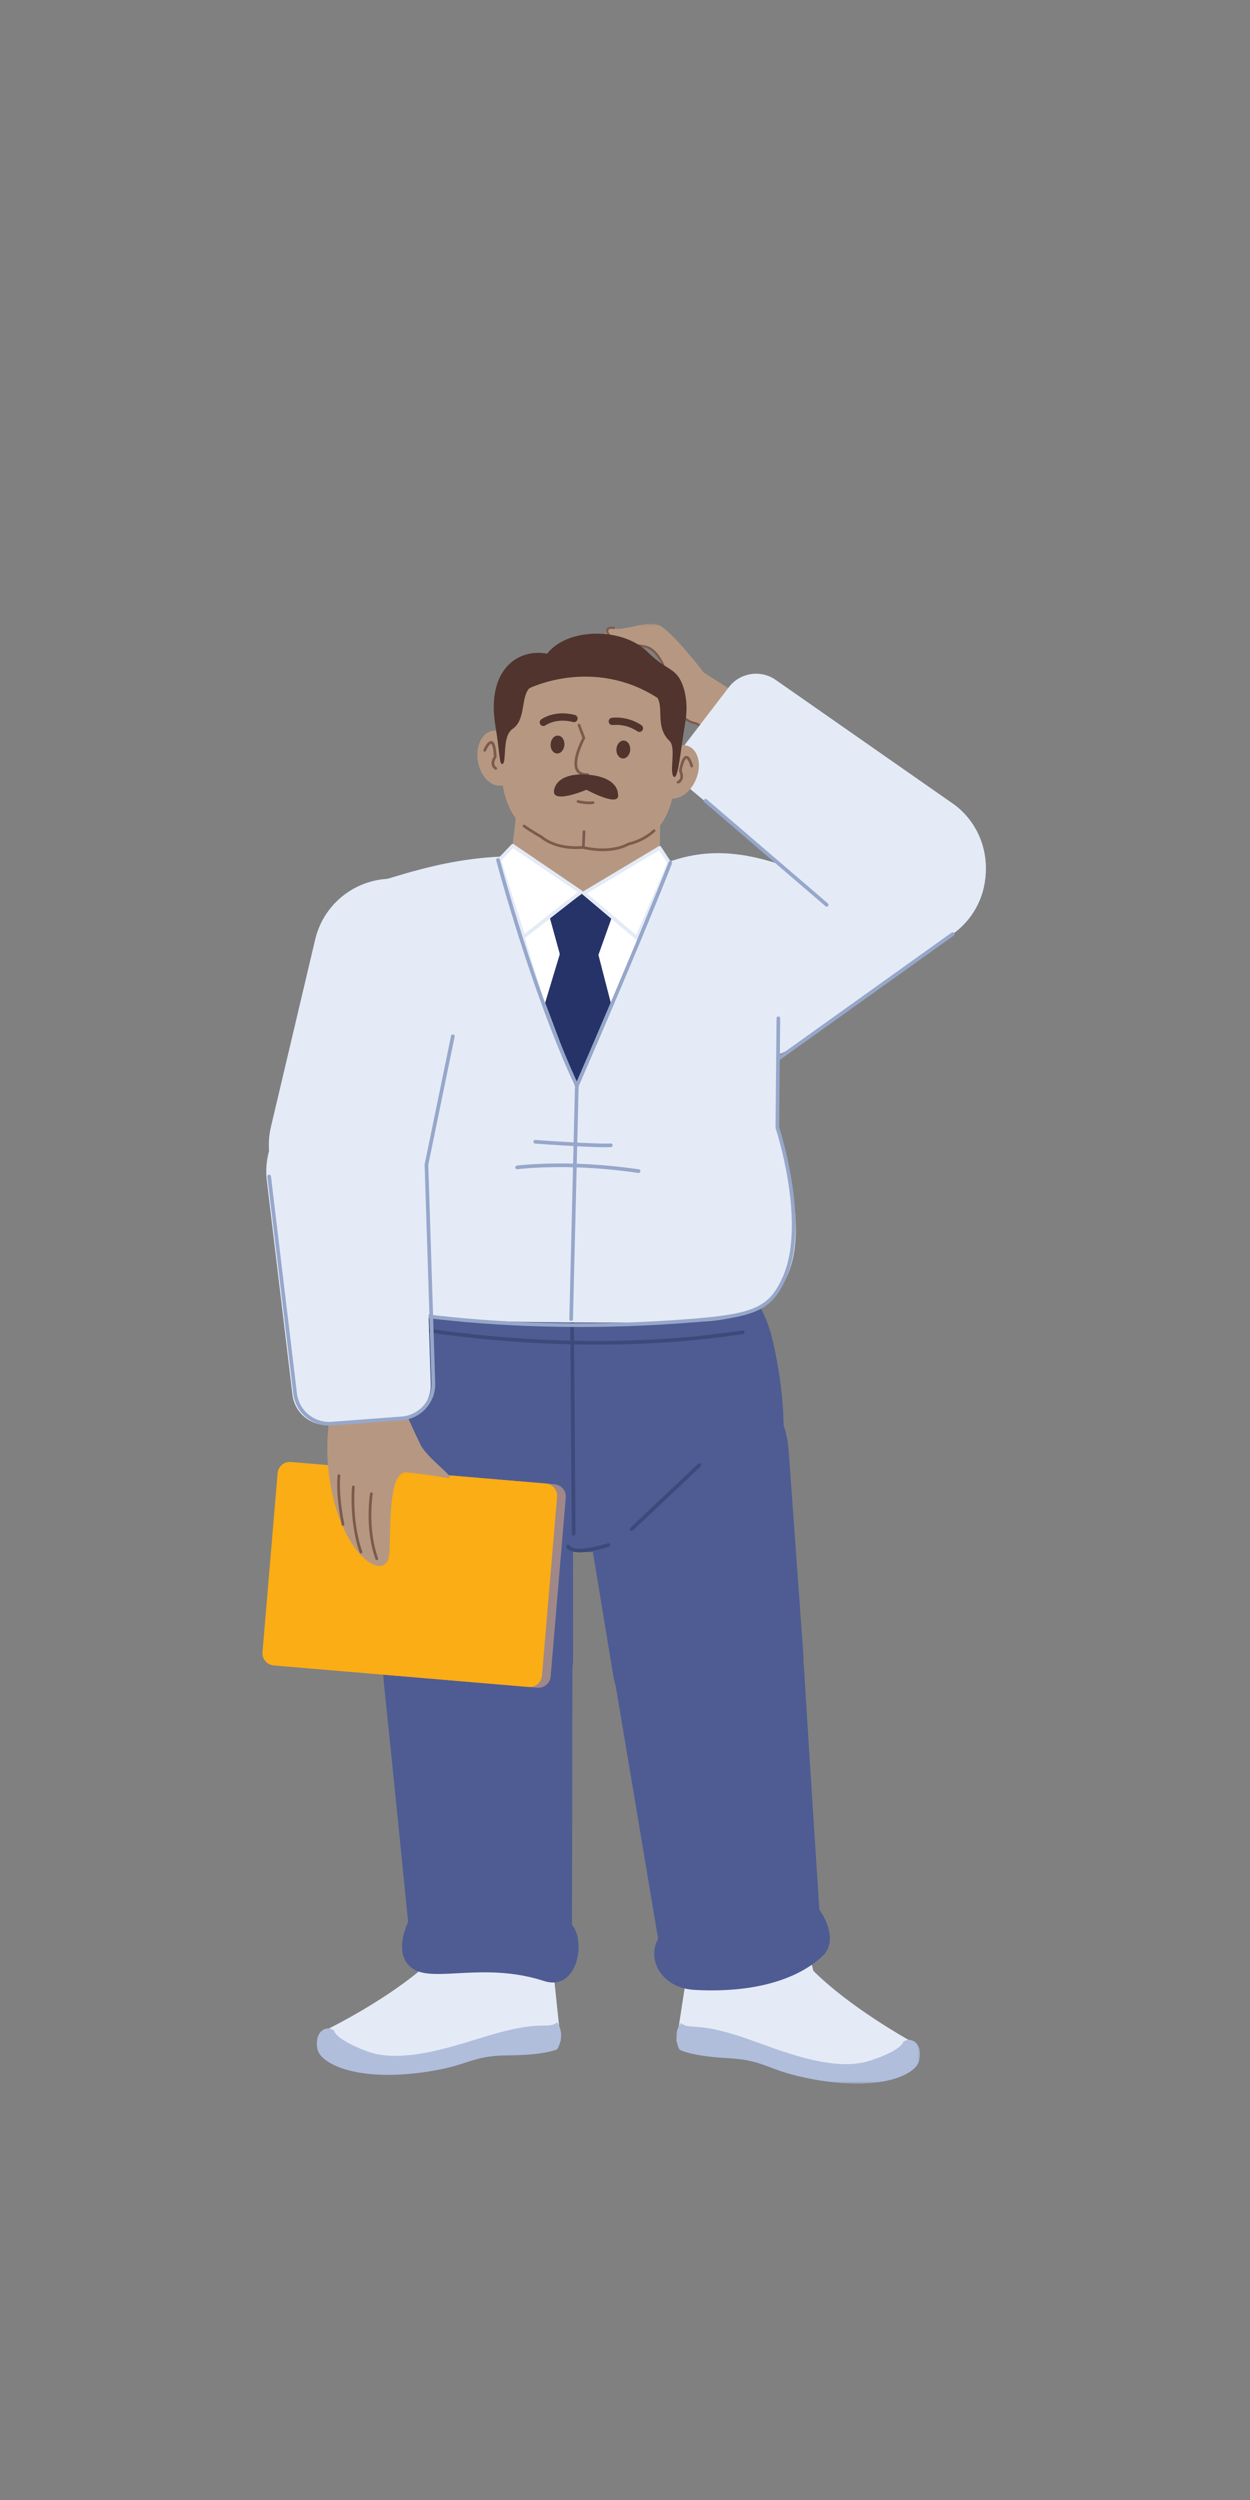 <?xml version="1.0" encoding="UTF-8"?>
<svg width="512px" height="1024px" viewBox="0 0 512 1024" version="1.1" xmlns="http://www.w3.org/2000/svg" xmlns:xlink="http://www.w3.org/1999/xlink">
    <rect x="0" y="0" width="512" height="1024" fill="#808080" stroke="none"/>
    <!-- Generator: Sketch 61.2 (89653) - https://sketch.com -->
    <title>2.人物组件/1.商人/站立/摸后脑勺</title>
    <desc>Created with Sketch.</desc>
    <defs>
        <polygon id="path-1" points="0.004 0.611 99.803 0.611 99.803 25.5 0.004 25.5"></polygon>
        <polygon id="path-3" points="1.049 0.555 61.852 0.555 61.852 46.964 1.049 46.964"></polygon>
        <polygon id="path-5" points="0.89 0.014 129.813 0.014 129.813 110.176 0.89 110.176"></polygon>
    </defs>
    <g id="2.人物组件/1.商人/站立/摸后脑勺" stroke="none" stroke-width="1" fill="none" fill-rule="evenodd">
        <path d="M197.166,717.822 L197.166,717.822 C176.282,718.704 158.375,703.059 156.441,682.247 L148.782,599.754 C146.507,575.25 165.21,553.832 189.798,552.786 C214.239,551.745 234.63,571.265 234.657,595.728 L234.75,678.576 C234.773,699.62 218.192,716.936 197.166,717.822" id="Fill-1" fill="#4E5C93"></path>
        <path d="M294.64,718.516 L294.64,718.516 C315.385,715.964 330.488,697.598 328.987,676.75 L323.03,594.118 C321.262,569.57 299.302,551.506 274.874,554.501 C250.594,557.479 233.675,580.075 237.656,604.211 L251.135,685.955 C254.558,706.718 273.752,721.084 294.64,718.516" id="Fill-3" fill="#4E5C93"></path>
        <path d="M156.939,531.956 C156.939,531.956 156.762,536.501 154.845,543.518 C151.162,556.979 145.033,581.808 149.695,599.732 C154.417,617.884 192.282,634.358 236.514,635.605 C258.139,636.215 306.763,635.622 317.556,607.663 C324.384,589.973 319.402,560.378 316,547.145 C314.142,539.915 311.341,535.465 311.341,535.465 C311.341,535.465 169.603,532.313 156.939,531.956" id="Fill-5" fill="#4E5C93"></path>
        <path d="M234.286,535.544 C234.666,535.542 234.981,535.821 235.034,536.187 L235.041,536.289 L235.721,628.218 C235.724,628.632 235.391,628.97 234.976,628.973 C234.597,628.976 234.281,628.696 234.229,628.331 L234.221,628.229 L233.541,536.3 C233.538,535.886 233.872,535.547 234.286,535.544 Z" id="Stroke-7" fill="#3B4A7A" fill-rule="nonzero"></path>
        <path d="M162.078,531.351 L307.683,535.456 C308.097,535.468 308.423,535.813 308.412,536.227 C308.401,536.606 308.11,536.912 307.743,536.952 L307.641,536.956 L162.036,532.85 C161.622,532.838 161.295,532.493 161.307,532.079 C161.318,531.7 161.609,531.394 161.976,531.355 L162.078,531.351 Z" id="Stroke-9" fill="#3B4A7A" fill-rule="nonzero"></path>
        <path d="M165.278,542.529 L166.816,542.814 L167.695,542.97 C168.606,543.13 169.614,543.3 170.717,543.48 L171.276,543.571 C176.138,544.354 181.707,545.137 187.896,545.868 C225.303,550.288 265.461,550.816 304.099,544.944 C304.508,544.882 304.891,545.163 304.953,545.573 C305.015,545.982 304.734,546.365 304.324,546.427 C265.536,552.322 225.25,551.792 187.72,547.358 L185.554,547.097 C180.561,546.483 175.995,545.838 171.906,545.19 L171.037,545.052 C169.518,544.807 168.164,544.577 166.985,544.368 L165.591,544.115 L164.988,544.001 C164.582,543.921 164.317,543.526 164.397,543.12 C164.47,542.747 164.808,542.494 165.177,542.516 L165.278,542.529 Z" id="Stroke-11" fill="#3B4A7A" fill-rule="nonzero"></path>
        <path d="M226.428,805.367 L229.645,835.926 C229.645,835.926 216.277,839.619 203.545,838.49 C181.764,836.555 187.629,841.941 161.821,844.73 C139.086,847.187 124.011,836.343 133.912,831.306 C162.417,816.806 175.042,804.431 175.042,804.431 C175.042,804.431 184.816,769.659 199.042,766.004 C221.392,760.26 226.428,805.367 226.428,805.367" id="Fill-13" fill="#E4EBF7"></path>
        <path d="M136.911,831.811 C136.911,831.811 136.934,835.112 150.087,840.127 C165.41,845.968 188.355,837.16 201.791,833.278 C222.483,827.297 224.394,831.329 228.212,828.349 C231.827,833.831 228.257,839.338 228.257,839.338 C228.257,839.338 223.854,841.78 208.074,841.888 C192.299,841.996 192.557,846.242 172.865,848.881 C145.124,852.598 131.151,845.006 130.026,839.318 C128.613,832.163 133.698,829.172 136.911,831.811" id="Fill-15" fill="#B0BEDC"></path>
        <path d="M193.635,646.168 C215.838,644.973 234.486,662.664 234.454,684.897 C234.393,727.602 234.291,788.4 234.291,788.4 L234.291,788.4 C240.227,795.475 236.302,815.788 222.869,811.431 C198.293,803.458 177.812,812.22 169.109,806.391 C160.411,800.562 167.168,787.315 167.172,787.309 C167.172,787.309 161.455,729.897 157.189,688.846 C154.9,666.817 171.518,647.359 193.635,646.168" id="Fill-17" fill="#4E5C93"></path>
        <path d="M281.762,805.685 L277.094,836.057 C277.094,836.057 290.27,840.383 303.043,839.859 C324.89,838.965 318.776,844.067 344.42,848.082 C367.012,851.619 382.588,841.508 372.937,836.004 C345.157,820.161 333.136,807.2 333.136,807.2 C333.136,807.2 325.03,772.001 310.994,767.67 C288.943,760.869 281.762,805.685 281.762,805.685" id="Fill-19" fill="#E4EBF7"></path>
        <g id="分组" transform="translate(277, 827.945)">
            <mask id="mask-2" fill="white">
                <use xlink:href="#path-1"></use>
            </mask>
            <g id="Clip-22"></g>
            <path d="M92.918,8.419 C92.918,8.419 92.74,11.716 79.361,16.099 C63.776,21.203 41.276,11.312 28.043,6.793 C7.658,-0.168 5.558,3.769 1.886,0.611 C-1.987,5.915 1.318,11.585 1.318,11.585 C1.318,11.585 5.599,14.233 21.355,15.093 C37.109,15.953 36.649,20.183 56.194,23.757 C83.725,28.793 98.042,21.876 99.437,16.248 C101.191,9.168 96.253,5.939 92.918,8.419" id="Fill-21" fill="#B0BEDC" mask="url(#mask-2)"></path>
        </g>
        <path d="M286.387,647.252 C264.289,649.709 248.789,670.215 252.461,692.144 C259.517,734.261 269.578,794.22 269.578,794.22 L269.578,794.222 C264.88,802.173 270.514,814.314 284.615,815.07 C313.331,816.608 329.194,808.469 336.823,801.293 C344.452,794.118 335.612,782.157 335.611,782.153 L335.609,782.151 C335.609,782.151 331.846,724.578 329.33,683.382 C327.98,661.277 308.399,644.804 286.387,647.252" id="Fill-23" fill="#4E5C93"></path>
        <g id="分组" transform="translate(247, 254.945)">
            <mask id="mask-4" fill="white">
                <use xlink:href="#path-3"></use>
            </mask>
            <g id="Clip-26"></g>
            <path d="M54.424,28.916 L41.273,20.539 C41.273,20.539 27.959,3.14 22.796,1.106 C17.635,-0.926 9.877,3.376 4.528,2.542 C-0.82,1.708 0.047,7.201 6.788,8.522 C13.531,9.844 19.847,9.296 22.646,14.522 C25.447,19.747 27.908,40.124 37.702,41.593 C41.518,43.484 44.501,44.912 46.829,45.989 C51.907,48.34 58.432,46.295 60.841,41.426 C60.899,41.308 60.956,41.189 61.015,41.069 C63.467,35.914 60.31,30.178 54.424,28.916" id="Fill-25" fill="#B69882" mask="url(#mask-4)"></path>
        </g>
        <path d="M248.735,259.901 C247.501,257.82 248.659,256.302 251.507,256.746 C251.755,256.785 251.925,257.017 251.886,257.265 C251.847,257.513 251.615,257.683 251.367,257.644 C249.249,257.314 248.691,258.045 249.517,259.437 C250.513,261.118 253.018,262.735 255.967,263.313 L256.384,263.392 C257.195,263.54 257.895,263.63 258.959,263.726 L260.511,263.855 C264.886,264.197 266.701,264.795 268.922,267.254 C269.791,268.217 270.633,269.444 271.475,270.989 C271.873,271.72 272.25,272.701 272.665,274.044 L272.829,274.59 C273.212,275.93 274.645,281.254 275.172,282.963 C277.553,290.681 280.39,294.972 284.766,295.769 L285.016,295.81 L285.15,295.853 L286.464,296.501 C289.47,297.981 292.061,299.223 294.268,300.245 C299.163,302.51 305.401,300.503 307.681,295.892 C307.793,295.667 308.065,295.575 308.29,295.686 C308.515,295.797 308.607,296.07 308.496,296.295 C305.992,301.358 299.219,303.537 293.886,301.07 L292.41,300.38 C290.71,299.58 288.811,298.666 286.702,297.631 L284.806,296.697 L284.611,296.665 C279.87,295.81 276.892,291.425 274.442,283.674 L274.197,282.878 C273.58,280.802 272.224,275.763 271.924,274.734 L271.899,274.649 C271.458,273.184 271.071,272.147 270.677,271.424 C269.867,269.939 269.065,268.769 268.247,267.863 C266.282,265.687 264.702,265.12 260.812,264.791 L259.141,264.655 C257.707,264.53 256.904,264.423 255.792,264.205 C252.601,263.58 249.87,261.817 248.735,259.901 Z" id="Stroke-27" fill="#7C5B4D" fill-rule="nonzero"></path>
        <g id="分组" transform="translate(274, 323.945)">
            <mask id="mask-6" fill="white">
                <use xlink:href="#path-5"></use>
            </mask>
            <g id="Clip-30"></g>
            <path d="M123.867,13.652 L123.867,13.652 C134.181,28.214 130.737,48.378 116.175,58.691 L51.876,104.231 C37.314,114.543 17.148,111.099 6.836,96.537 C-3.477,81.977 -0.034,61.811 14.528,51.498 L78.828,5.96 C93.39,-4.354 113.555,-0.91 123.867,13.652" id="Fill-29" fill="#E4EBF7" mask="url(#mask-6)"></path>
        </g>
        <path d="M281.065,304.308 L298.56,281.451 C303.12,275.494 311.565,274.183 317.716,278.479 L391.14,329.751 C405.309,340.597 408.003,360.876 397.158,375.046 C386.311,389.214 366.033,391.909 351.862,381.063 L283.197,323.575 C277.444,318.759 276.504,310.266 281.065,304.308" id="Fill-31" fill="#E4EBF7"></path>
        <path d="M389.739,382.026 C390.076,381.785 390.545,381.863 390.786,382.2 C391.005,382.507 390.96,382.922 390.697,383.175 L390.612,383.247 L318.781,434.59 C318.444,434.831 317.976,434.753 317.735,434.416 C317.516,434.11 317.56,433.695 317.823,433.441 L317.909,433.37 L389.739,382.026 Z" id="Stroke-33" fill="#96A7CA" fill-rule="nonzero"></path>
        <path d="M270.652,314.652 L270.221,351.239 C270.028,367.764 254.495,380.622 238.006,379.517 C221.585,378.416 207.931,363.684 209.837,347.339 L214.118,310.64 L270.652,314.652 Z" id="Fill-35" fill="#B69882"></path>
        <path d="M195.758,311.901 C196.822,318.088 201.22,322.495 205.581,321.747 C209.941,320.997 212.615,315.373 211.552,309.186 C210.488,303 206.092,298.591 201.73,299.341 C197.368,300.09 194.695,305.713 195.758,311.901" id="Fill-37" fill="#B69882"></path>
        <path d="M285.088,319.215 C282.689,325.017 277.43,328.35 273.34,326.66 C269.251,324.969 267.878,318.896 270.278,313.094 C272.677,307.292 277.934,303.96 282.025,305.651 C286.115,307.34 287.486,313.413 285.088,319.215" id="Fill-39" fill="#B69882"></path>
        <path d="M277.413,313.407 C275.463,339.144 267.396,348.699 239.967,347.322 C216.486,346.145 203.462,335.381 205.541,307.959 C207.378,283.722 214.331,264.626 244.794,266.934 C277.502,269.414 279.06,291.698 277.413,313.407" id="Fill-41" fill="#B69882"></path>
        <path d="M274.214,303.472 C277.214,306.331 273.754,316.991 276.196,318.305 C277.901,318.152 278.668,308.045 280.748,295.496 C282.122,287.203 280.141,280.09 277.639,276.907 C274.807,273.304 271.868,273.565 265.124,266.923 C254.878,256.828 232.268,257.09 224.119,267.767 C212.152,265.448 199.054,274.339 202.945,297.505 C204.736,308.161 204.499,313.216 205.727,312.964 C207.734,312.551 205.454,301.648 209.921,298.598 C215.512,294.782 213.235,285.64 216.835,281.899 C216.835,281.899 242.95,268.912 269.335,285.878 C271.823,290.302 268.421,297.95 274.214,303.472" id="Fill-43" fill="#51342D"></path>
        <path d="M224.076,293.396 C227.294,292.094 231.139,291.726 235.469,292.842 C236.272,293.049 236.754,293.867 236.547,294.669 C236.341,295.471 235.523,295.954 234.72,295.747 C231.044,294.799 227.85,295.105 225.202,296.177 C224.677,296.39 224.223,296.615 223.842,296.837 L223.656,296.949 C223.577,296.998 223.518,297.037 223.481,297.063 L223.45,297.085 C222.787,297.582 221.847,297.447 221.35,296.784 C220.853,296.121 220.988,295.181 221.651,294.684 C222.116,294.336 222.932,293.86 224.076,293.396 Z" id="Stroke-45" fill="#51342D" fill-rule="nonzero"></path>
        <path d="M250.673,293.993 C254.013,293.67 257.12,294.275 259.886,295.481 C261.25,296.075 262.242,296.679 262.807,297.109 C263.467,297.611 263.595,298.552 263.093,299.211 C262.621,299.832 261.76,299.982 261.11,299.579 L260.83,299.384 C260.732,299.318 260.6,299.232 260.435,299.132 C259.935,298.827 259.349,298.519 258.688,298.231 C256.361,297.217 253.754,296.709 250.962,296.979 C250.137,297.059 249.404,296.455 249.324,295.631 C249.244,294.806 249.848,294.073 250.673,293.993 Z" id="Stroke-47" fill="#51342D" fill-rule="nonzero"></path>
        <path d="M236.953,296.466 C237.215,296.367 237.503,296.476 237.638,296.711 L237.678,296.794 L239.676,302.098 C239.733,302.251 239.721,302.423 239.642,302.566 L239.506,302.823 L239.237,303.353 C239.205,303.417 239.173,303.484 239.14,303.552 C238.759,304.331 238.378,305.179 238.023,306.065 C237.486,307.405 237.057,308.709 236.776,309.93 C235.746,314.404 236.783,316.84 240.679,316.746 C240.99,316.738 241.248,316.984 241.255,317.295 C241.262,317.605 241.017,317.863 240.706,317.87 C235.881,317.987 234.509,314.764 235.68,309.677 C235.975,308.395 236.422,307.036 236.979,305.646 C237.272,304.916 237.581,304.211 237.894,303.548 L238.23,302.852 L238.533,302.256 L236.625,297.19 C236.526,296.929 236.635,296.64 236.87,296.505 L236.953,296.466 Z" id="Stroke-49" fill="#7C5B4D" fill-rule="nonzero"></path>
        <path d="M231.186,305.178 C231.031,307.2 229.642,308.742 228.081,308.623 C226.518,308.505 225.376,306.771 225.529,304.749 C225.682,302.728 227.073,301.185 228.634,301.303 C230.197,301.422 231.339,303.156 231.186,305.178" id="Fill-51" fill="#51342D"></path>
        <path d="M258.137,307.221 C257.984,309.242 256.594,310.785 255.032,310.667 C253.471,310.548 252.328,308.814 252.481,306.792 C252.634,304.77 254.026,303.228 255.587,303.347 C257.149,303.465 258.292,305.199 258.137,307.221" id="Fill-53" fill="#51342D"></path>
        <path d="M253.097,325.026 C253.097,325.026 253.308,318.096 240.131,317.266 C233.189,316.828 227.868,318.877 226.943,323.608 C225.767,329.637 240.225,323.485 240.225,323.485 C240.225,323.485 254.594,331.351 253.097,325.026" id="Fill-55" fill="#51342D"></path>
        <path d="M236.881,327.757 L237.278,327.841 L237.785,327.937 C237.962,327.969 238.146,328 238.337,328.03 C239.292,328.181 240.239,328.279 241.118,328.3 C241.759,328.316 242.341,328.289 242.849,328.216 C243.156,328.172 243.442,328.385 243.486,328.692 C243.53,329 243.317,329.285 243.009,329.329 C242.434,329.412 241.791,329.442 241.091,329.425 C240.157,329.403 239.162,329.299 238.161,329.141 L237.586,329.044 C237.493,329.028 237.403,329.011 237.315,328.994 L236.626,328.852 C236.324,328.782 236.135,328.48 236.206,328.177 C236.269,327.905 236.52,327.725 236.791,327.743 L236.881,327.757 Z" id="Stroke-57" fill="#7C5B4D" fill-rule="nonzero"></path>
        <path d="M214.214,338.025 C214.394,337.771 214.745,337.711 214.998,337.891 C216.744,339.126 218.413,340.198 219.948,341.102 L220.564,341.46 C220.76,341.572 220.947,341.677 221.124,341.775 L221.891,342.188 L222.031,342.289 L222.151,342.399 C222.298,342.529 222.525,342.714 222.835,342.94 C223.536,343.449 224.386,343.96 225.39,344.439 C228.788,346.06 233.021,346.907 238.122,346.57 L238.672,346.53 L238.845,346.542 C245.22,348.015 250.479,347.719 254.594,346.343 C255.348,346.091 255.995,345.822 256.534,345.554 L256.779,345.429 C256.887,345.372 256.976,345.323 257.043,345.283 L257.152,345.216 L257.356,345.133 L257.601,345.081 C257.708,345.056 257.84,345.024 257.995,344.985 C258.517,344.85 259.1,344.676 259.728,344.456 C261.526,343.829 263.323,342.972 264.997,341.851 C265.897,341.249 266.737,340.585 267.508,339.856 C267.734,339.643 268.09,339.653 268.303,339.879 C268.517,340.104 268.507,340.46 268.281,340.674 C267.463,341.447 266.573,342.15 265.623,342.786 C263.863,343.964 261.981,344.862 260.099,345.519 C259.44,345.749 258.827,345.932 258.275,346.074 L257.845,346.179 L257.671,346.217 L257.432,346.355 C257.358,346.396 257.274,346.44 257.181,346.488 L257.035,346.562 C256.45,346.852 255.755,347.141 254.951,347.41 C250.773,348.807 245.503,349.139 239.187,347.771 L238.674,347.657 L238.193,347.693 C233.086,348.03 228.792,347.218 225.291,345.633 L224.906,345.454 C223.838,344.945 222.929,344.398 222.174,343.849 L221.857,343.612 C221.664,343.463 221.509,343.334 221.391,343.229 L221.307,343.152 L220.844,342.905 L220.3,342.604 C220.013,342.442 219.705,342.265 219.377,342.071 C217.816,341.152 216.12,340.063 214.348,338.809 C214.095,338.629 214.035,338.278 214.214,338.025 Z" id="Stroke-59" fill="#7C5B4D" fill-rule="nonzero"></path>
        <path d="M239.231,340.07 C239.511,340.082 239.734,340.296 239.766,340.565 L239.77,340.656 L239.501,346.989 C239.488,347.3 239.226,347.541 238.915,347.527 C238.636,347.516 238.413,347.302 238.381,347.033 L238.377,346.942 L238.646,340.609 C238.659,340.298 238.921,340.057 239.231,340.07 Z" id="Stroke-61" fill="#7C5B4D" fill-rule="nonzero"></path>
        <path d="M200.467,303.723 C202.219,302.822 203.169,304.888 203.413,309.895 C203.419,310.012 203.388,310.128 203.325,310.226 C202.222,311.948 202.258,313.098 202.91,313.879 C203.046,314.043 203.18,314.155 203.27,314.214 L203.318,314.243 C203.591,314.39 203.694,314.731 203.546,315.005 C203.399,315.278 203.058,315.38 202.784,315.233 C202.582,315.124 202.312,314.919 202.046,314.6 C201.139,313.513 201.03,311.981 202.108,310.068 L202.28,309.775 L202.27,309.579 L202.223,308.878 C202.095,307.192 201.877,306.011 201.59,305.305 L201.532,305.17 C201.302,304.67 201.188,304.617 200.981,304.723 C200.67,304.883 200.266,305.353 199.853,306.02 C199.645,306.356 199.448,306.718 199.269,307.081 L199.073,307.494 C199.063,307.518 199.053,307.539 199.045,307.558 C198.922,307.843 198.591,307.975 198.306,307.852 C198.021,307.729 197.889,307.398 198.012,307.113 L198.136,306.84 C198.172,306.763 198.213,306.677 198.26,306.583 C198.454,306.19 198.668,305.797 198.896,305.428 C199.411,304.598 199.922,304.003 200.467,303.723 Z" id="Stroke-63" fill="#7C5B4D" fill-rule="nonzero"></path>
        <path d="M281.097,309.614 C281.983,309.591 282.622,310.399 283.208,311.745 C283.387,312.156 283.547,312.594 283.687,313.031 L283.775,313.317 C283.813,313.444 283.842,313.548 283.861,313.62 C283.939,313.921 283.759,314.228 283.459,314.307 C283.158,314.385 282.851,314.205 282.772,313.904 L282.696,313.635 C282.673,313.558 282.646,313.47 282.615,313.373 C282.486,312.97 282.339,312.567 282.177,312.194 C281.776,311.274 281.348,310.733 281.127,310.739 C280.781,310.748 280.189,311.747 279.598,314.054 C279.518,314.364 279.439,314.696 279.361,315.048 L279.241,315.609 L279.276,315.692 C280.094,317.682 279.892,319.178 278.99,320.172 L278.873,320.294 C278.527,320.637 278.178,320.836 277.92,320.928 C277.627,321.033 277.305,320.88 277.201,320.587 C277.096,320.295 277.249,319.973 277.542,319.869 C277.657,319.828 277.867,319.708 278.081,319.496 C278.775,318.806 278.937,317.687 278.141,315.897 C278.093,315.791 278.08,315.672 278.103,315.557 C278.236,314.905 278.371,314.311 278.508,313.775 C279.223,310.983 280.017,309.643 281.097,309.614 Z" id="Stroke-65" fill="#7C5B4D" fill-rule="nonzero"></path>
        <path d="M320.089,354.259 C298.327,346.885 284.614,349.19 273.203,353.275 C270.098,354.388 253.963,368.665 239.083,368.087 C223.357,367.475 208.856,350.705 206.051,350.818 C185.465,351.646 169.429,356.729 156.644,360.593 C156.644,360.593 148.999,385.249 156.466,421.154 C156.466,421.154 152.632,444.287 153.761,458.572 C153.761,458.572 124.918,528.472 159.112,537.088 C164.144,538.357 189.154,540.953 210.817,541.363 C237.637,541.868 267.055,541.79 284.804,541.39 C323.89,540.511 335.228,517.831 318.404,461.867 C318.404,461.867 320.125,430.834 318.821,417.092 C324.31,382.321 320.089,354.259 320.089,354.259" id="Fill-67" fill="#E4EBF7"></path>
        <path d="M207.58,359.423 C207.58,359.423 224.969,419.093 234.821,444.299 C264.677,389.37 270.805,353.012 271.645,352.919 L233.584,369.168 L207.58,359.423 Z" id="Fill-69" fill="#FFFFFF"></path>
        <polygon id="Fill-71" fill="#253368" points="225.073 375.437 238.435 366.097 250.705 375.455 244.935 391.645 229.438 391.303"></polygon>
        <polygon id="Fill-73" fill="#253368" points="223.28 410.786 229.544 389.978 244.933 390.411 250.688 412.728 236.252 445.185"></polygon>
        <polygon id="Fill-75" fill="#FFFFFF" points="239.146 365.835 260.881 384.193 274.136 353.382 270.182 347.275"></polygon>
        <path d="M269.797,346.632 L238.761,365.191 C238.319,365.455 238.269,366.076 238.662,366.408 L260.397,384.766 C260.781,385.091 261.371,384.952 261.57,384.49 L274.825,353.678 C274.924,353.448 274.902,353.184 274.766,352.974 L270.812,346.868 C270.592,346.529 270.144,346.424 269.797,346.632 Z M269.945,348.29 L273.289,353.453 L260.591,382.967 L240.432,365.939 L269.945,348.29 Z" id="Stroke-77" fill="#E4EBF7" fill-rule="nonzero"></path>
        <polygon id="Fill-79" fill="#FFFFFF" points="237.892 365.377 214.459 383.729 204.461 352.262 210.026 346.423"></polygon>
        <path d="M209.483,345.906 L203.918,351.745 C203.73,351.943 203.664,352.229 203.747,352.49 L213.744,383.957 C213.902,384.455 214.51,384.642 214.921,384.32 L238.354,365.967 C238.754,365.654 238.734,365.042 238.314,364.757 L210.448,345.803 C210.145,345.596 209.737,345.64 209.483,345.906 Z M210.13,347.401 L236.621,365.419 L214.846,382.472 L205.31,352.458 L210.13,347.401 Z" id="Stroke-81" fill="#E4EBF7" fill-rule="nonzero"></path>
        <path d="M203.797,351.524 C204.198,351.418 204.608,351.658 204.713,352.058 L205.467,354.851 C205.714,355.754 205.988,356.743 206.287,357.811 L206.81,359.671 C207.966,363.76 209.271,368.229 210.712,372.993 C215.461,388.699 220.71,404.404 226.308,419.058 C229.458,427.305 232.634,434.987 235.82,442 L236.245,442.93 L239.909,434.485 C240.948,432.082 242.043,429.545 243.184,426.892 C248.481,414.576 253.778,402.113 258.771,390.167 L261.172,384.404 L263.212,379.479 C267.263,369.67 270.844,360.813 273.86,353.12 C274.011,352.734 274.447,352.544 274.832,352.695 C275.218,352.846 275.408,353.282 275.257,353.667 L274.189,356.38 C271.04,364.348 267.338,373.453 263.177,383.487 L261.302,387.997 C256.736,398.952 251.891,410.39 247.006,421.79 L242.076,433.253 L237.847,443.01 L236.952,445.063 C236.693,445.655 235.857,445.665 235.585,445.079 C232.006,437.385 228.44,428.842 224.907,419.594 C219.295,404.902 214.035,389.165 209.276,373.428 L208.298,370.171 C207.131,366.252 206.063,362.557 205.102,359.14 L204.277,356.181 L203.475,353.236 L203.263,352.439 C203.157,352.039 203.397,351.629 203.797,351.524 Z" id="Stroke-83" fill="#96A7CA" fill-rule="nonzero"></path>
        <path d="M216.392,476.996 L218.062,476.886 C230.418,476.134 245.303,476.562 261.675,478.957 C262.085,479.017 262.369,479.398 262.309,479.808 C262.249,480.218 261.868,480.501 261.458,480.441 C244.827,478.008 229.742,477.619 217.322,478.436 L216.498,478.492 C215.522,478.561 214.635,478.634 213.843,478.708 L212.836,478.807 L211.909,478.911 C211.499,478.965 211.122,478.675 211.069,478.264 C211.016,477.853 211.306,477.477 211.717,477.424 L212.446,477.34 L212.931,477.289 C213.918,477.189 215.075,477.089 216.392,476.996 Z" id="Stroke-85" fill="#96A7CA" fill-rule="nonzero"></path>
        <path d="M219.302,466.926 L222.635,467.159 L225.765,467.369 C226.824,467.438 227.894,467.506 228.969,467.573 L232.516,467.788 C233.151,467.825 233.778,467.861 234.395,467.895 L237.751,468.074 C243.868,468.383 248.229,468.499 250.137,468.362 C250.55,468.332 250.909,468.643 250.939,469.056 C250.969,469.469 250.658,469.828 250.244,469.858 L249.743,469.886 C247.329,469.992 242.441,469.832 235.738,469.471 L233.377,469.34 C232.749,469.304 232.112,469.267 231.467,469.228 L230.493,469.17 C228.875,469.072 227.257,468.969 225.667,468.865 L219.193,468.422 C218.78,468.392 218.469,468.033 218.499,467.62 C218.527,467.241 218.831,466.949 219.2,466.926 L219.302,466.926 Z" id="Stroke-87" fill="#96A7CA" fill-rule="nonzero"></path>
        <path d="M236.283,444.013 C236.662,444.022 236.969,444.312 237.01,444.679 L237.014,444.781 L234.694,540.343 C234.684,540.757 234.34,541.084 233.926,541.075 C233.546,541.065 233.239,540.776 233.198,540.408 L233.194,540.306 L235.515,444.744 C235.525,444.33 235.868,444.003 236.283,444.013 Z" id="Stroke-89" fill="#96A7CA" fill-rule="nonzero"></path>
        <path d="M318.828,416.342 C319.208,416.346 319.519,416.631 319.566,416.998 L319.571,417.099 L319.155,461.751 L319.408,462.553 L319.718,463.573 C319.861,464.055 320.013,464.574 320.17,465.128 C320.957,467.895 321.744,470.97 322.478,474.275 C324.464,483.211 325.702,492.122 325.827,500.454 C325.965,509.649 324.726,517.599 321.852,523.94 C316.354,536.071 310.132,539.433 285.629,541.506 L284.881,541.569 C246.027,544.769 210.214,543.844 179.205,540.362 L177.189,540.131 C172.215,539.549 167.737,538.937 163.787,538.322 L161.444,537.947 C160.783,537.838 160.163,537.733 159.587,537.633 L158.508,537.441 L157.472,537.248 L157.291,537.213 L157.193,537.186 C156.746,537.032 156.002,536.685 155.06,536.095 C153.511,535.125 151.967,533.81 150.529,532.101 C147.595,528.613 145.486,523.945 144.548,517.942 C144.485,517.533 144.765,517.149 145.174,517.085 C145.583,517.022 145.967,517.302 146.031,517.711 C146.926,523.444 148.92,527.858 151.677,531.135 C153.011,532.721 154.436,533.934 155.857,534.824 C156.251,535.071 156.621,535.278 156.961,535.448 L157.21,535.568 C157.368,535.641 157.492,535.694 157.579,535.729 L157.639,535.752 L159.019,536.009 L159.845,536.155 C160.846,536.33 161.979,536.518 163.239,536.718 C167.872,537.452 173.268,538.186 179.372,538.871 C209.814,542.29 244.909,543.237 282.972,540.218 L284.758,540.074 C309.393,538.046 315.194,534.997 320.486,523.32 C323.256,517.209 324.462,509.468 324.327,500.476 C324.204,492.259 322.979,483.444 321.014,474.6 C320.286,471.326 319.507,468.278 318.727,465.538 L318.388,464.366 C318.243,463.872 318.105,463.415 317.975,462.996 L317.692,462.103 C317.675,462.051 317.664,461.997 317.658,461.943 L317.655,461.86 L318.072,417.085 C318.075,416.671 318.414,416.339 318.828,416.342 Z" id="Stroke-91" fill="#96A7CA" fill-rule="nonzero"></path>
        <path d="M135.006,500.368 L135.006,500.368 C152.371,504.469 169.774,493.714 173.874,476.349 L191.982,399.666 C196.084,382.3 185.331,364.897 167.964,360.796 C150.598,356.695 133.195,367.449 129.096,384.816 L110.986,461.499 C106.885,478.866 117.639,496.267 135.006,500.368" id="Fill-93" fill="#E4EBF7"></path>
        <path d="M220.107,691.283 L115.662,682.461 C112.893,682.227 110.84,679.793 111.074,677.025 L117.264,603.723 C117.5,600.954 119.933,598.901 122.7,599.133 L227.145,607.956 C229.913,608.19 231.968,610.625 231.734,613.392 L225.542,686.694 C225.309,689.462 222.875,691.517 220.107,691.283" id="Fill-95" fill="#A08889"></path>
        <path d="M216.55,690.982 L112.107,682.161 C109.338,681.927 107.284,679.492 107.518,676.725 L113.709,603.423 C113.944,600.654 116.377,598.6 119.145,598.833 L223.588,607.656 C226.357,607.89 228.412,610.324 228.178,613.092 L221.986,686.394 C221.754,689.161 219.319,691.216 216.55,690.982" id="Fill-97" fill="#FAAD14"></path>
        <path d="M134.342,600.357 C134.342,600.357 131.651,572.199 143.056,565.371 C153.382,559.186 163.058,571.296 163.058,571.296 C163.058,571.296 166.504,579.807 172.124,591.546 C175.019,597.591 187.907,606.106 183.242,605.355 C173.933,603.858 171.182,603.595 166.724,603.109 C157.693,602.13 160.723,633.544 159.116,638.457 C155.975,648.058 137.314,634.158 134.342,600.357" id="Fill-99" fill="#B69882"></path>
        <path d="M152.211,611.276 C152.518,611.325 152.727,611.613 152.678,611.92 L152.591,612.54 L152.511,613.192 C152.472,613.537 152.433,613.91 152.396,614.308 C151.79,620.803 152.041,627.959 153.761,634.687 C154.077,635.923 154.44,637.124 154.851,638.285 C154.955,638.577 154.802,638.899 154.509,639.003 C154.216,639.106 153.895,638.953 153.791,638.66 C153.368,637.467 152.995,636.234 152.671,634.966 C150.914,628.093 150.659,620.816 151.276,614.204 L151.354,613.426 C151.367,613.302 151.38,613.181 151.394,613.064 L151.513,612.112 C151.536,611.944 151.554,611.82 151.567,611.742 C151.611,611.466 151.849,611.269 152.12,611.268 L152.211,611.276 Z" id="Stroke-101" fill="#7C5B4D" fill-rule="nonzero"></path>
        <path d="M144.748,608.462 C145.058,608.48 145.294,608.747 145.276,609.057 C144.81,616.873 145.434,623.856 146.76,629.843 C147.077,631.276 147.414,632.551 147.752,633.66 L147.879,634.068 C147.986,634.403 148.086,634.702 148.178,634.964 L148.379,635.509 C148.496,635.797 148.357,636.125 148.069,636.242 C147.781,636.358 147.453,636.22 147.337,635.932 L147.188,635.536 L147.043,635.127 C146.994,634.981 146.942,634.826 146.888,634.662 L146.807,634.409 C146.416,633.176 146.025,631.732 145.661,630.087 C144.314,624.001 143.68,616.914 144.153,608.99 C144.171,608.68 144.437,608.443 144.748,608.462 Z" id="Stroke-103" fill="#7C5B4D" fill-rule="nonzero"></path>
        <path d="M138.905,603.854 C139.214,603.893 139.432,604.174 139.393,604.482 L139.355,604.864 C139.344,604.995 139.332,605.153 139.32,605.337 C139.036,609.741 139.428,616.105 141.038,624.284 C141.098,624.589 140.9,624.885 140.595,624.945 C140.29,625.005 139.994,624.806 139.934,624.502 C138.351,616.455 137.93,610.125 138.175,605.645 L138.197,605.265 C138.227,604.811 138.256,604.502 138.277,604.341 C138.312,604.063 138.543,603.859 138.814,603.849 L138.905,603.854 Z" id="Stroke-105" fill="#7C5B4D" fill-rule="nonzero"></path>
        <path d="M134.768,583.62 L163.471,581.451 C170.951,580.887 176.662,574.53 176.425,567.03 L173.587,477.522 C172.241,459.729 156.728,446.394 138.934,447.738 C121.142,449.084 107.807,464.597 109.151,482.39 L119.795,571.308 C120.686,578.759 127.286,584.186 134.768,583.62" id="Fill-107" fill="#E4EBF7"></path>
        <path d="M185.534,423.699 L185.635,423.712 C186.007,423.789 186.257,424.128 186.232,424.497 L186.219,424.598 L175.427,477.095 L178.264,566.517 C178.51,574.311 172.66,580.934 164.935,581.683 L164.617,581.711 L135.914,583.878 C128.14,584.466 121.268,578.912 120.182,571.231 L120.14,570.909 L109.496,481.989 C109.447,481.578 109.741,481.205 110.152,481.155 C110.529,481.11 110.874,481.353 110.967,481.711 L110.986,481.811 L121.63,570.731 C122.459,577.676 128.534,582.764 135.485,582.403 L135.801,582.383 L164.504,580.215 C171.479,579.688 176.827,573.841 176.771,566.881 L176.765,566.564 L173.925,477.055 L173.94,476.88 L184.749,424.296 C184.826,423.924 185.165,423.674 185.534,423.699 Z" id="Stroke-109" fill="#96A7CA" fill-rule="nonzero"></path>
        <path d="M248.989,632.133 C249.385,632.013 249.804,632.237 249.924,632.634 C250.044,633.03 249.819,633.449 249.423,633.568 C240.56,636.247 235.453,636.381 233.051,634.885 C232.395,634.476 232.057,634.015 231.946,633.637 C231.829,633.24 232.056,632.823 232.453,632.706 C232.817,632.598 233.198,632.78 233.349,633.117 L233.385,633.213 C233.395,633.247 233.509,633.403 233.844,633.612 C235.786,634.822 240.501,634.698 248.989,632.133 Z" id="Stroke-111" fill="#3B4A7A" fill-rule="nonzero"></path>
        <path d="M285.95,599.556 C286.251,599.272 286.726,599.285 287.01,599.586 C287.269,599.86 287.281,600.277 287.055,600.564 L286.98,600.646 L259.199,626.902 C258.898,627.187 258.423,627.173 258.139,626.872 C257.88,626.599 257.868,626.181 258.094,625.894 L258.169,625.812 L285.95,599.556 Z" id="Stroke-113" fill="#3B4A7A" fill-rule="nonzero"></path>
        <path d="M288.431,327.511 C288.676,327.226 289.09,327.17 289.399,327.365 L289.489,327.431 L339.1,370.039 C339.414,370.308 339.45,370.782 339.18,371.096 C338.935,371.382 338.521,371.438 338.212,371.243 L338.122,371.176 L288.511,328.569 C288.197,328.299 288.161,327.826 288.431,327.511 Z" id="Stroke-115" fill="#96A7CA" fill-rule="nonzero"></path>
    </g>
</svg>